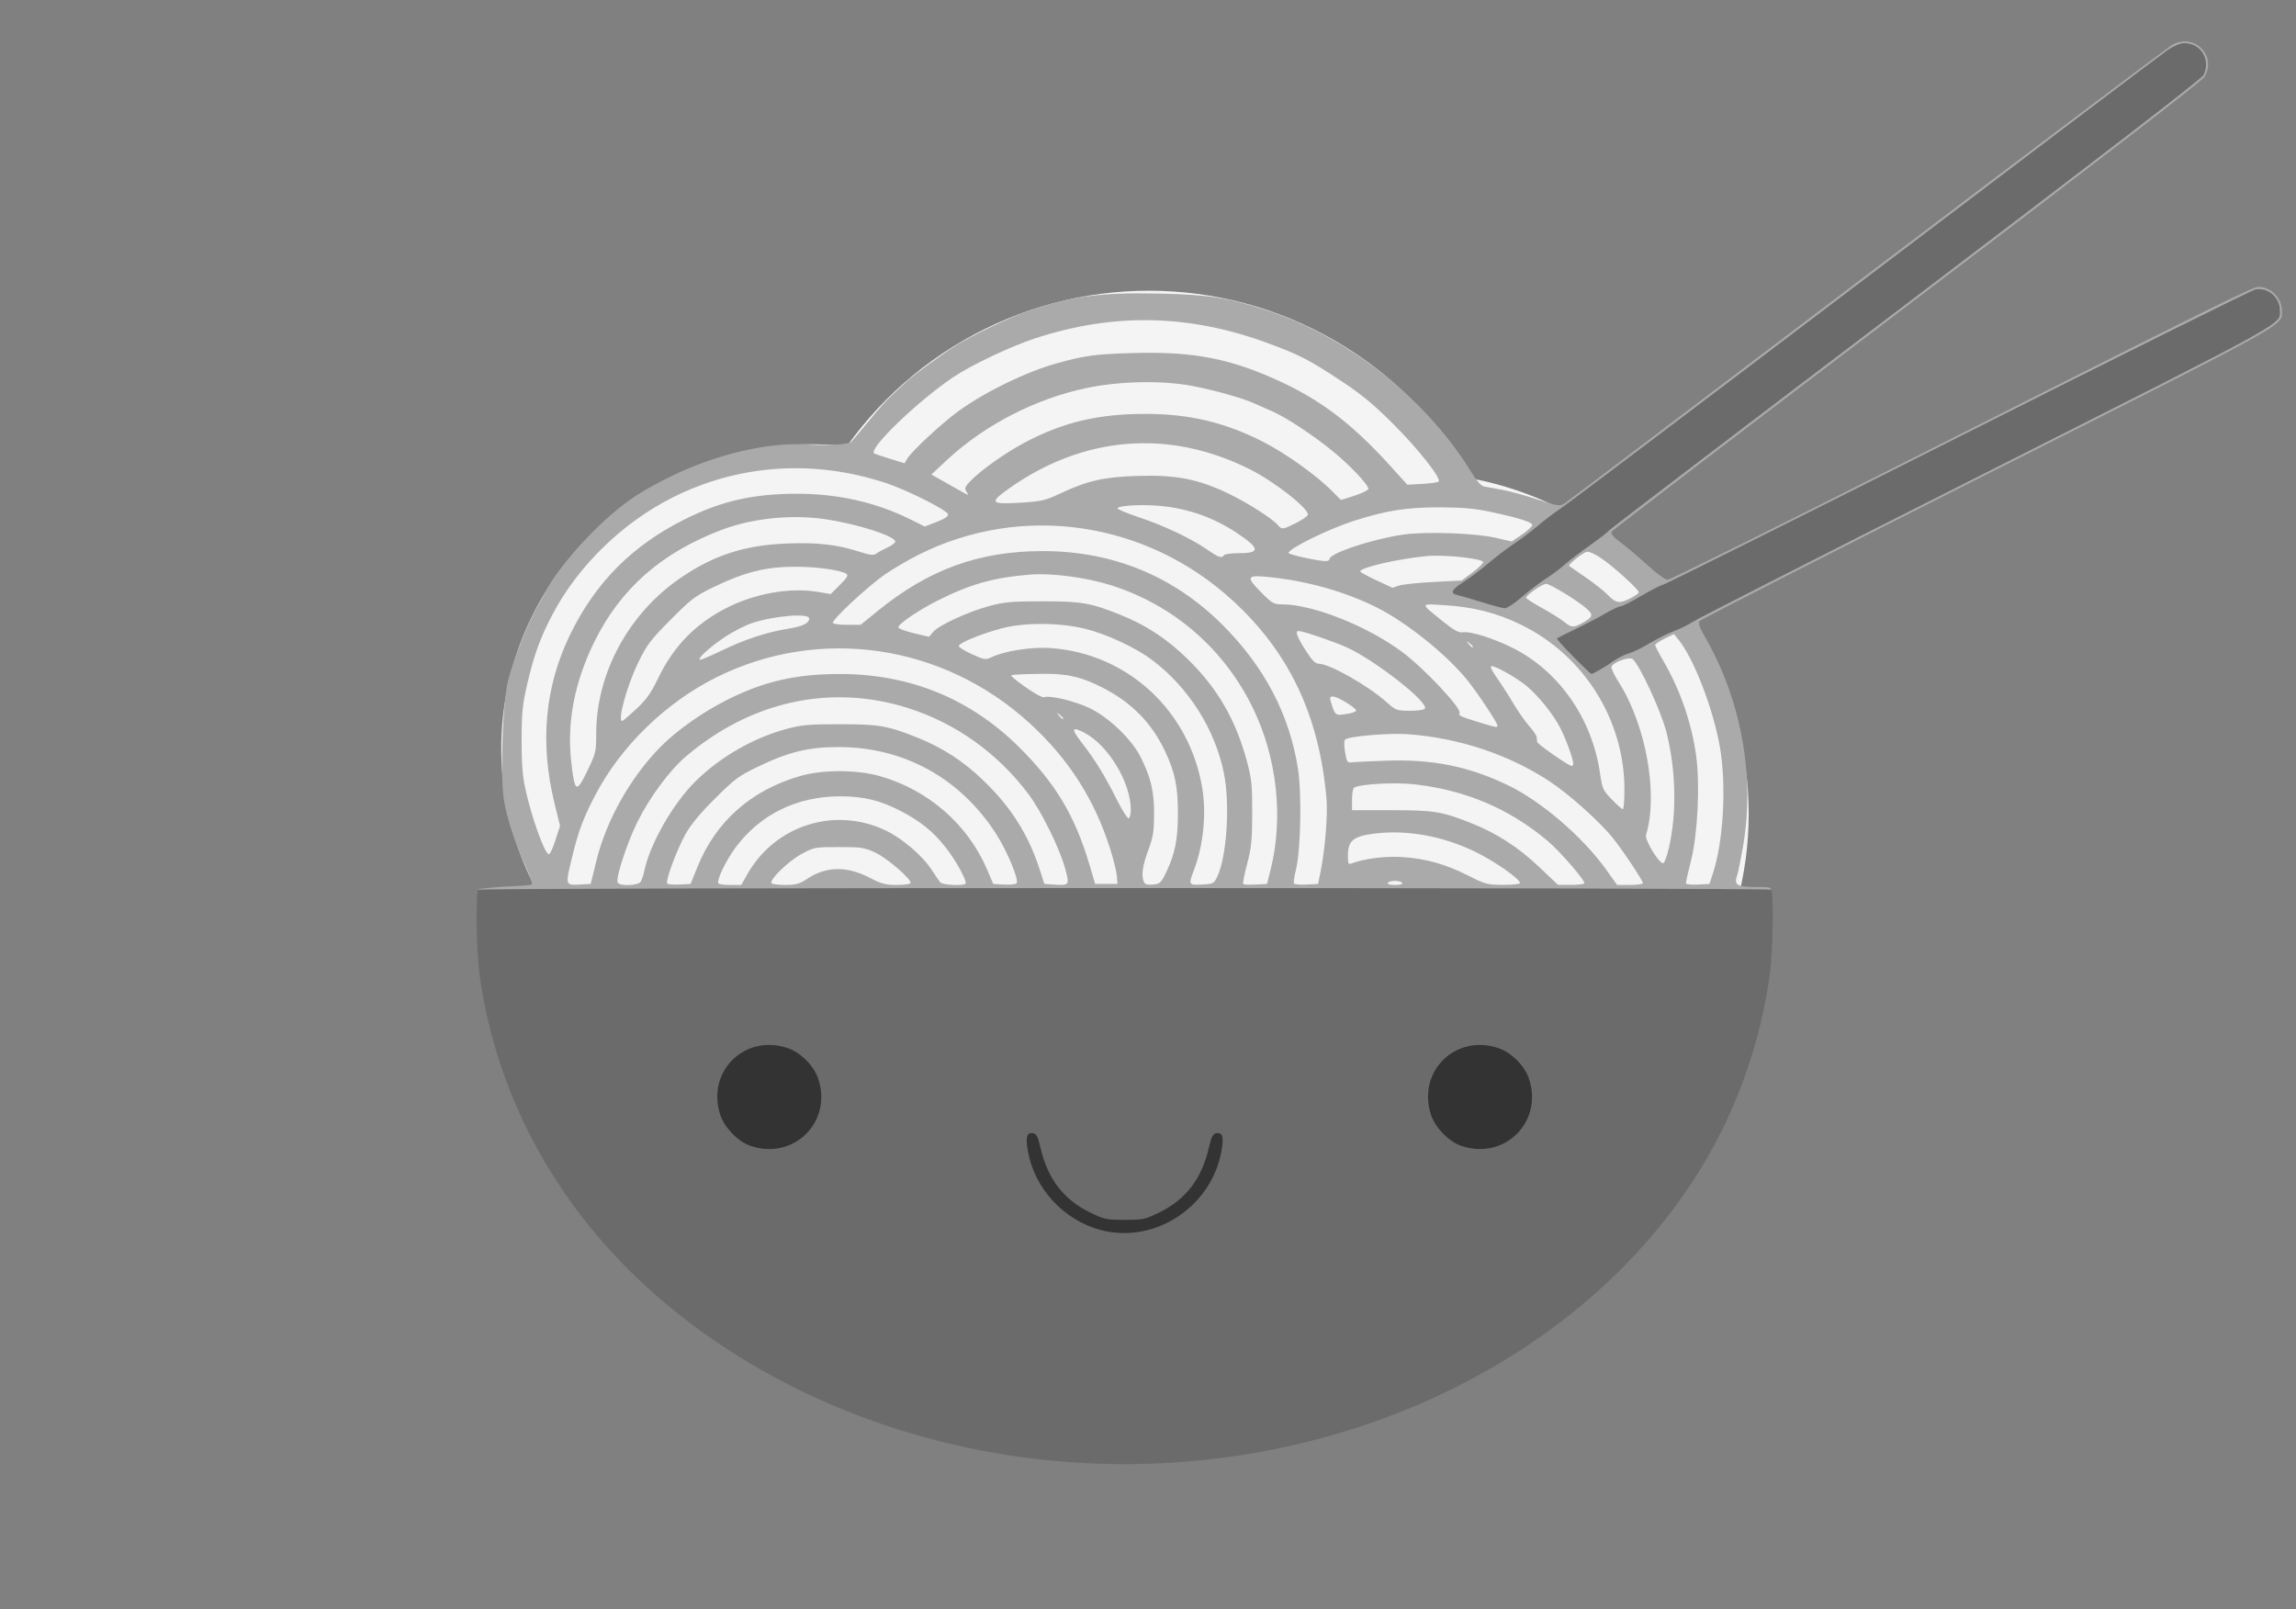 <?xml version="1.0" encoding="UTF-8" standalone="no"?>
<!-- Created with Inkscape (http://www.inkscape.org/) -->

<svg
   xmlns:dc="http://purl.org/dc/elements/1.1/"
   xmlns:cc="http://creativecommons.org/ns#"
   xmlns:rdf="http://www.w3.org/1999/02/22-rdf-syntax-ns#"
   xmlns:svg="http://www.w3.org/2000/svg"
   xmlns="http://www.w3.org/2000/svg"
   xmlns:sodipodi="http://sodipodi.sourceforge.net/DTD/sodipodi-0.dtd"
   xmlns:inkscape="http://www.inkscape.org/namespaces/inkscape"
   version="1.1"
   id="svg1642"
   width="1569.333"
   height="1100"
   viewBox="0 0 1569.333 1100"
   sodipodi:docname="Noodle.svg"
   inkscape:version="0.92.5 (2060ec1f9f, 2020-04-08)"
   inkscape:export-filename="/le_Bagage/TN/PPII2/test_noodle/logo_ico.png"
   inkscape:export-xdpi="3.9762108"
   inkscape:export-ydpi="3.9762108">
  <rect x="0" y="0" width="1569.333" height="1100" fill="#808080" stroke="none"/>
  <defs
     id="defs1646" />
  <sodipodi:namedview
     pagecolor="#ffffff"
     bordercolor="#666666"
     borderopacity="1"
     objecttolerance="10"
     gridtolerance="10"
     guidetolerance="10"
     inkscape:pageopacity="0"
     inkscape:pageshadow="2"
     inkscape:window-width="1920"
     inkscape:window-height="1023"
     id="namedview1644"
     showgrid="false"
     inkscape:zoom="0.41002372"
     inkscape:cx="418.71371"
     inkscape:cy="660.83138"
     inkscape:window-x="0"
     inkscape:window-y="0"
     inkscape:window-maximized="1"
     inkscape:current-layer="g1664" />
  <g
     id="g1757"
     style="fill:#f4f4f4;fill-opacity:0.996"
     transform="translate(0,-38.312)">
    <circle
       r="253.644"
       cy="490.665"
       cx="785.32"
       id="path1720"
       style="opacity:1;fill:#f4f4f4;fill-opacity:0.996;fill-rule:evenodd;stroke:none;stroke-width:14.608;stroke-miterlimit:4;stroke-dasharray:none;stroke-dashoffset:0;stroke-opacity:1;paint-order:stroke fill markers" />
    <circle
       r="233.38"
       cy="594.539"
       cx="961.868"
       id="path1720-3"
       style="opacity:1;fill:#f4f4f4;fill-opacity:0.996;fill-rule:evenodd;stroke:none;stroke-width:13.441;stroke-miterlimit:4;stroke-dasharray:none;stroke-dashoffset:0;stroke-opacity:1;paint-order:stroke fill markers" />
    <ellipse
       cy="550.132"
       cx="554.443"
       id="path1720-3-2"
       style="opacity:1;fill:#f4f4f4;fill-opacity:0.996;fill-rule:evenodd;stroke:none;stroke-width:12.199;stroke-miterlimit:4;stroke-dasharray:none;stroke-dashoffset:0;stroke-opacity:1;paint-order:stroke fill markers"
       rx="211.823"
       ry="208.159" />
  </g>
  <g
     id="g1664"
     transform="matrix(1.05,0,0,1.05,-54.482,-373.079)">
    <path
       style="fill:#aaaaaa;stroke-width:1.333"
       d="m 365.262,935.996 c 0,0 -2.846,-1.14 -1.942,-1.743 0.904,-0.603 15.896,-1.722 15.896,-1.722 9.838,-0.416 18.344,-0.911 18.888,-1.456 0.545,-0.546 -1.193,-5.646 -3.862,-11.333 -6.696,-14.27 -12.381,-31.606 -14.334,-43.712 -2.504,-15.523 -0.845,-63.263 2.701,-77.704 2.955,-12.037 12.908,-37.493 18.24,-46.652 1.833,-3.15 5.242,-9.298 7.576,-13.663 6.42,-12.011 25.685,-34.241 41.261,-47.613 10.56,-9.065 18.214,-14.211 31.779,-21.366 37.03,-19.531 73.308,-25.804 95.252,-24.41 21.944,1.394 28.935,-1.313 28.935,-1.313 l 1.87,-2.097 c 5.653,-6.34 17.112,-21.29 24.431,-28.143 3.327,-3.115 7.797,-7.3 9.935,-9.301 4.484,-4.196 23.313,-17.972 31.99,-23.405 11.027,-6.905 34.943,-18.341 46.893,-22.423 28.876,-9.864 47.373,-12.346 85.896,-11.525 31.927,0.68 44.827,2.708 70.296,11.051 53.096,17.393 104.123,58.099 133.553,106.54 2.685,4.419 5.659,7.659 7.333,7.989 1.549,0.305 6.717,1.242 11.483,2.08 4.767,0.839 15.191,3.677 23.166,6.308 12.604,4.157 14.87,4.553 17.333,3.028 1.559,-0.965 90.434,-68.174 197.501,-149.352 107.067,-81.179 196.587,-148.586 198.934,-149.795 14.461,-7.449 28.911,7.534 20.527,21.284 -1.565,2.566 -75.428,59.43 -193.658,149.088 -105.121,79.717 -191.594,145.771 -192.162,146.787 -0.725,1.296 1.065,3.411 5.996,7.084 3.867,2.88 11.692,9.509 17.39,14.731 5.903,5.41 11.553,9.494 13.134,9.494 1.526,0 69.164,-33.531 150.307,-74.513 207.157,-104.627 230.404,-116.154 234.257,-116.154 8.138,0 15.275,7.353 15.275,15.737 0,9.765 6.731,6.041 -191.977,106.223 -102.288,51.57 -186.523,94.629 -187.19,95.686 -0.844,1.338 0.177,4.322 3.354,9.805 23.71,40.924 32.864,90.486 25.136,136.083 -1.473,8.69 -3.272,17.538 -3.999,19.663 -2.126,6.215 0.025,7.469 12.815,7.469 10.951,0 8.901,0.421 9.775,3.902 -422.466,4.019 -416.825,3.097 -839.984,-0.639 z m 74.883,-20.468 c 6.394,-26.044 22.019,-53.888 41.314,-73.623 10.737,-10.982 27.583,-22.899 43.956,-31.096 24.008,-12.018 44.678,-16.743 73.25,-16.743 45.402,0 84.811,16.079 116.547,47.551 23.868,23.67 36.484,44.802 46.037,77.115 l 3.548,12 h 7.267 7.267 l -0.425,-5.269 c -0.234,-2.898 -2.248,-10.998 -4.476,-18 -10.174,-31.968 -27.061,-58.266 -52.19,-81.274 -56.42,-51.659 -136.95,-63.437 -204.186,-29.865 -32.684,16.32 -61.871,44.658 -78.416,76.136 -7.861,14.957 -10.992,23.208 -15.025,39.606 -4.838,19.67 -4.865,19.55 4.257,19.067 l 7.54,-0.4 z m 28.983,13.538 c 0.672,-1.283 1.672,-4.433 2.222,-7 3.783,-17.663 18.594,-43.582 33.147,-58.006 16.016,-15.874 37.901,-28.479 59.502,-34.269 9.759,-2.616 14.574,-3.037 34.667,-3.032 25.384,0.007 31.133,1 50.377,8.706 16.726,6.697 30.36,15.623 43.688,28.601 17.64,17.176 28.642,34.709 35.978,57.333 l 3.026,9.333 6.296,0.413 c 10.077,0.661 10.22,0.448 7.15,-10.679 -3.677,-13.325 -15.451,-37.121 -23.948,-48.401 -20.042,-26.603 -47.343,-46.057 -78.407,-55.87 -50.12,-15.833 -102.223,-4.432 -144.522,31.624 -10.615,9.048 -23.869,27.013 -31.66,42.913 -6.654,13.58 -13.921,35.821 -12.723,38.943 1.068,2.783 13.695,2.277 15.207,-0.609 z m 36.752,-9.356 c 11.939,-29.651 35.037,-50.069 67.054,-59.272 14.536,-4.178 36.709,-4.139 51.641,0.09 31.553,8.938 57.365,31.451 69.953,61.011 l 3.915,9.194 6.968,0.41 c 3.833,0.225 7.521,-0.143 8.197,-0.82 1.866,-1.866 -5.955,-20.775 -13.342,-32.257 -23.245,-36.129 -59.975,-56.397 -102.267,-56.432 -19.733,-0.016 -32.492,3.069 -52.602,12.721 -12.66,6.076 -15.236,7.985 -28.145,20.867 -9.748,9.727 -15.802,17.061 -19.28,23.359 -5.542,10.034 -12.924,29.946 -11.785,31.79 0.393,0.636 3.986,0.977 7.985,0.759 l 7.27,-0.396 z m 32.502,4.689 c 18.175,-32.037 57.12,-44.268 90.283,-28.354 10.728,5.148 23.891,16.479 29.836,25.683 2.251,3.486 4.733,7.088 5.515,8.005 1.444,1.693 14.825,2.38 16.365,0.84 1.358,-1.358 -6.398,-15.472 -13.156,-23.942 -8.15,-10.214 -16.125,-16.661 -28.742,-23.236 -13.582,-7.078 -24.331,-9.695 -39.818,-9.695 -28.017,0 -52.06,11.81 -68.046,33.425 -6.346,8.581 -12.339,21.181 -11.07,23.275 0.334,0.55 3.814,1 7.734,1 h 7.127 z m 38.934,3.019 c 12.443,-8.255 25.882,-8.449 40.956,-0.591 7.281,3.795 10.2,4.572 17.171,4.572 4.619,0 8.721,-0.521 9.114,-1.158 1.279,-2.07 -14.932,-16.186 -22.85,-19.896 -7.039,-3.298 -9.098,-3.612 -23.708,-3.612 -15.689,0 -16.164,0.089 -24.417,4.564 -8.424,4.567 -20.89,16.656 -19.498,18.907 0.407,0.658 4.454,1.193 8.994,1.19 6.923,-0.005 9.22,-0.646 14.238,-3.975 z m 233.66,-4.198 c 5.785,-11.929 7.69,-21.461 7.69,-38.488 0,-17.584 -1.919,-26.761 -8.504,-40.667 -8.467,-17.879 -21.42,-31.157 -39.678,-40.672 -14.406,-7.507 -24.261,-9.767 -41.151,-9.437 -17.54,0.343 -20.096,0.564 -18.933,1.635 6.005,5.529 19.366,14.224 20.933,13.623 3.807,-1.461 20.084,2.392 29.819,7.058 12.517,6 27.396,20.268 33.228,31.863 6.687,13.295 8.832,22.416 8.766,37.264 -0.05,11.193 -0.654,14.938 -3.762,23.333 -3.738,10.096 -4.622,16.185 -2.972,20.483 0.683,1.78 2.11,2.246 5.911,1.932 4.637,-0.384 5.282,-0.975 8.654,-7.927 z m 33.268,2.845 c 6.278,-13.055 8.469,-47.515 4.305,-67.723 -5.879,-28.531 -22.864,-55.333 -46.344,-73.13 -11.053,-8.378 -29.781,-17.113 -44.285,-20.655 -16.677,-4.073 -39.766,-4.09 -54.587,-0.039 -13.719,3.75 -27.343,9.421 -27.297,11.363 0.02,0.834 3.902,3.243 8.627,5.354 8.198,3.662 8.791,3.743 12.964,1.769 8.479,-4.01 26.153,-6.689 38.328,-5.809 50.157,3.626 90.44,41.014 98.621,91.536 2.685,16.579 0.622,36.89 -5.339,52.575 -3.825,10.064 -3.711,10.284 5.096,9.825 7.296,-0.381 7.775,-0.625 9.911,-5.067 z m 34.757,-4.667 c 8.463,-33.839 4.209,-72.792 -11.472,-105.055 -18.836,-38.755 -51.749,-67.211 -92.702,-80.147 -15.718,-4.965 -38.505,-7.961 -52.16,-6.858 -23.925,1.933 -38.899,6.126 -60.36,16.901 -12.327,6.189 -25.64,15.247 -25.64,17.445 0,0.798 4.5,2.516 10,3.817 l 10,2.365 2.667,-3.191 c 3.618,-4.329 22.826,-13.174 36.667,-16.884 9.759,-2.616 14.574,-3.037 34.667,-3.032 25.384,0.007 31.133,1 50.377,8.706 16.726,6.697 30.36,15.623 43.688,28.601 19.694,19.176 31.621,39.772 38.952,67.266 2.962,11.11 3.389,15.37 3.342,33.401 -0.046,17.569 -0.543,22.515 -3.319,32.999 -1.796,6.783 -2.938,12.659 -2.539,13.058 0.399,0.399 4.05,0.55 8.112,0.334 l 7.386,-0.392 z m 32.521,1.333 c 2.913,-14.383 4.764,-36.946 3.875,-47.243 -4.682,-54.223 -24.179,-95.446 -61.154,-129.301 -56.42,-51.659 -136.95,-63.437 -204.186,-29.865 -6.568,3.28 -16.442,9.063 -21.942,12.852 -11.48,7.909 -35.118,29.934 -34.025,31.702 0.403,0.653 4.625,1.187 9.381,1.187 h 8.647 l 10.889,-8.863 c 33.489,-27.258 66.164,-39.137 107.659,-39.137 45.402,0 84.811,16.079 116.547,47.551 27.653,27.423 44.149,58.804 49.65,94.449 2.492,16.147 1.737,52.917 -1.34,65.298 -1.089,4.381 -1.674,8.459 -1.301,9.063 0.373,0.604 4.054,0.92 8.178,0.702 l 7.5,-0.396 z m 53.145,7.333 c -0.453,-0.733 -2.553,-1.333 -4.667,-1.333 -2.113,0 -4.213,0.6 -4.667,1.333 -0.498,0.806 1.346,1.333 4.667,1.333 3.321,0 5.165,-0.527 4.667,-1.333 z m 76.667,0.108 c 0,-2.657 -16.033,-13.921 -28.667,-20.14 -21.141,-10.406 -44.713,-14.721 -66,-12.082 -13.869,1.719 -17.333,4.583 -17.333,14.331 0,5.243 0.318,5.943 2.333,5.144 7.9,-3.129 21.879,-4.906 33,-4.195 15.315,0.979 28.49,4.688 43.085,12.128 10.861,5.537 12.267,5.909 22.582,5.972 6.05,0.037 11,-0.484 11,-1.158 z m 41.847,0.139 c 0.928,-1.502 -15.986,-21.037 -24.049,-27.775 -24.95,-20.849 -53.014,-32.778 -86.136,-36.613 -13.005,-1.506 -35.766,-0.267 -39.693,2.16 -0.717,0.443 -1.303,3.92 -1.303,7.727 l -5e-5,6.921 h 25.667 c 27.939,0 32.992,0.837 52.71,8.733 15.976,6.397 30.143,15.599 43.389,28.183 l 12.234,11.622 8.255,0.065 c 4.54,0.036 8.557,-0.424 8.926,-1.022 z m 38.153,-0.076 c 0,-1.751 -12.842,-21.068 -19.584,-29.457 -8.618,-10.725 -28.732,-28.696 -41.43,-37.016 -26.439,-17.323 -58.631,-28.02 -91.723,-30.477 -12.413,-0.922 -38.911,1.319 -41.129,3.477 -0.71,0.691 -0.705,4.052 0.012,8.235 1.029,6.005 1.61,7.002 3.865,6.632 1.46,-0.239 11.955,-0.752 23.322,-1.14 29.689,-1.012 53.101,3.692 78.351,15.743 21.951,10.476 49.058,33.709 64.463,55.249 l 7.092,9.917 h 8.38 c 4.609,0 8.38,-0.523 8.38,-1.162 z m 45.53,-6.171 c 6.956,-21.111 8.973,-57.645 4.565,-82.667 -4.341,-24.637 -16.767,-56.974 -26.642,-69.329 l -3.193,-3.995 -6.13,2.978 c -3.372,1.638 -6.13,3.519 -6.13,4.181 0,0.662 2.396,5.303 5.324,10.313 11.044,18.899 18.657,41.08 21.457,62.519 2.438,18.667 0.864,50.162 -3.354,67.085 -1.885,7.563 -3.427,14.343 -3.427,15.067 0,0.758 3.246,1.146 7.667,0.915 l 7.667,-0.4 z m -28.735,-16.214 c 5.383,-22.854 4.831,-51.107 -1.486,-76.016 -3.519,-13.877 -18.068,-45.073 -22.195,-47.591 -2.48,-1.514 -12.476,2.235 -13.572,5.089 -0.338,0.88 1.778,5.363 4.702,9.962 17.807,28.007 25.881,72.994 17.847,99.437 -1.085,3.571 9.428,20.346 11.471,18.304 0.769,-0.769 2.223,-4.902 3.232,-9.184 z m -724.643,-5.684 2.973,-9.231 -3.552,-14.435 c -9.783,-39.759 -6.355,-76.459 10.321,-110.504 16.494,-33.674 40.241,-57.527 74.188,-74.521 24.008,-12.018 44.678,-16.743 73.25,-16.743 26.82,0 51.456,5.573 73.949,16.728 l 9.283,4.604 7.749,-2.999 c 5.216,-2.019 7.624,-3.653 7.366,-4.999 -0.502,-2.619 -26.736,-15.815 -40.359,-20.302 -47.047,-15.494 -95.556,-12.264 -138.596,9.227 -32.681,16.319 -61.858,44.646 -78.42,76.136 -8.094,15.39 -12.064,26.283 -16.48,45.226 -3.141,13.47 -3.671,18.664 -3.718,36.38 -0.04,15.244 0.588,23.622 2.394,31.93 4.114,18.925 12.681,42.737 15.375,42.737 0.717,0 2.642,-4.154 4.277,-9.231 z m 374.498,-19.847 c -0.057,-17.752 -14.763,-42.039 -30.329,-50.088 -8.169,-4.224 -8.675,-2.562 -1.879,6.167 8.905,11.438 15.046,21.369 22.934,37.086 3.686,7.346 7.284,12.996 7.996,12.556 0.712,-0.44 1.287,-3.014 1.278,-5.721 z m 321.349,-12.978 c 0,-45.374 -26.345,-87.383 -67.333,-107.365 -15.857,-7.731 -30.92,-11.563 -49.992,-12.718 -16.074,-0.974 -16.032,-1.627 -0.674,10.717 6.936,5.574 10.159,7.357 12.547,6.94 5.143,-0.899 21.048,4.149 33.756,10.712 29.723,15.352 50.783,46.016 55.84,81.305 1.404,9.796 1.892,10.871 7.628,16.799 3.371,3.483 6.601,6.333 7.179,6.333 0.578,0 1.05,-5.725 1.05,-12.723 z M 434.654,856.251 c 5.042,-10.513 5.346,-11.846 5.346,-23.39 0,-38.88 20.768,-77.616 54,-100.72 21.923,-15.241 42.185,-21.904 70,-23.018 19.755,-0.791 32.631,0.652 47.067,5.274 7.408,2.372 9.482,2.599 11.333,1.241 1.246,-0.914 4.51,-2.692 7.253,-3.951 2.743,-1.259 4.993,-2.965 5,-3.791 0.033,-3.616 -24.705,-11.533 -45.637,-14.604 -21.814,-3.201 -47.268,-0.612 -66.999,6.815 -39.442,14.846 -66.307,38.462 -83.373,73.292 -12.757,26.034 -17.778,52.053 -14.943,77.428 2.324,20.798 3.339,21.3 10.952,5.424 z M 1076,852.275 c 0,-2.856 -4.675,-15.665 -8.401,-23.017 -4.475,-8.831 -14.47,-21.269 -22.093,-27.493 -6.936,-5.664 -20.914,-13.451 -22.934,-12.778 -0.744,0.248 0.795,3.442 3.419,7.098 2.624,3.656 7.449,11.148 10.721,16.648 3.272,5.5 8.051,12.359 10.619,15.242 2.568,2.883 4.744,6.033 4.836,7 0.092,0.967 0.242,2.452 0.333,3.299 0.155,1.431 20.273,15.459 22.5,15.689 0.55,0.057 1,-0.703 1,-1.688 z m -49.333,-24.704 c 0,-1.751 -12.842,-21.068 -19.584,-29.457 -13.217,-16.449 -39.39,-37.504 -58.67,-47.198 -19.77,-9.94 -43.401,-16.827 -67.258,-19.601 -17.943,-2.086 -18.862,-1.064 -8.476,9.431 7.339,7.417 8.336,7.988 13.946,7.997 19.881,0.031 55.314,14.104 78.052,31.002 14.114,10.489 38.992,36.956 37.304,39.687 -0.978,1.583 0.659,2.373 12.347,5.956 11.954,3.665 12.339,3.733 12.339,2.184 z M 466.335,816.621 c 6.286,-5.847 9.31,-10.142 14.081,-20 9.902,-20.463 23.755,-34.802 43.62,-45.152 18.662,-9.723 41.76,-13.916 59.964,-10.885 l 8.667,1.443 6,-6.016 c 4.765,-4.778 5.607,-6.262 4.092,-7.208 -4.025,-2.514 -20.027,-4.657 -34.092,-4.564 -18.364,0.121 -31.946,3.511 -51.333,12.811 -12.892,6.184 -15.168,7.889 -28.752,21.533 -12.95,13.007 -15.513,16.365 -20.981,27.484 -7.737,15.735 -14.302,39.92 -10.435,38.444 0.641,-0.244 4.767,-3.795 9.17,-7.89 z m 277.665,6.275 c 0,-0.277 -1.05,-1.327 -2.333,-2.333 -2.115,-1.658 -2.162,-1.611 -0.503,0.503 1.742,2.221 2.837,2.927 2.837,1.83 z m 185.667,-3.019 c 2.75,-0.455 5,-1.361 5,-2.015 0,-1.76 -12.122,-9.13 -15.018,-9.13 -1.976,0 -2.301,0.625 -1.561,3 3.052,9.798 2.771,9.6 11.578,8.144 z m 49.76,-3.295 c 2.541,-4.111 -32.541,-31.553 -51.077,-39.953 -7.952,-3.604 -28.432,-10.562 -31.086,-10.562 -2.467,0 -1.193,3.591 4.399,12.406 4.282,6.749 6.405,8.927 8.705,8.927 7.012,0 32.364,14.391 44.299,25.146 5.73,5.164 6.401,5.409 14.921,5.464 5.176,0.033 9.307,-0.566 9.839,-1.428 z M 521.728,778.797 c 15.126,-7.316 29.269,-11.968 43.074,-14.17 9.436,-1.505 13.865,-3.648 13.865,-6.71 0,-3.615 -22.78,-1.795 -37.101,2.964 -4.639,1.542 -12.739,5.689 -18,9.217 -10.045,6.735 -18.549,14.635 -15.754,14.635 0.904,0 7.166,-2.671 13.916,-5.936 z m 488.939,-2.568 c 0,-0.277 -1.05,-1.327 -2.333,-2.333 -2.115,-1.659 -2.162,-1.611 -0.503,0.503 1.742,2.221 2.837,2.927 2.837,1.83 z m 72.059,-15.83 c 6.06,-3.46 6.418,-4.818 2.274,-8.624 -5.436,-4.993 -23.957,-16.376 -26.646,-16.376 -2.57,0 -13.042,7.341 -12.999,9.112 0.012,0.488 4.71,3.484 10.441,6.658 5.731,3.173 12.171,7.202 14.312,8.952 4.86,3.973 6.099,4 12.618,0.278 z m 30.661,-15.694 c 2.904,-1.482 5.28,-3.213 5.28,-3.847 0,-1.859 -16.939,-17.17 -24.684,-22.312 -4.571,-3.035 -7.985,-4.432 -9.549,-3.907 -3.036,1.019 -11.986,8.36 -11.092,9.099 0.362,0.299 5.172,3.626 10.688,7.393 5.516,3.767 12.084,8.968 14.595,11.559 5.264,5.431 7.476,5.733 14.762,2.016 z m -151.14,-8.098 c 2.064,-0.802 12.175,-1.895 22.469,-2.428 l 18.715,-0.97 6.951,-5.189 c 3.823,-2.854 6.951,-5.894 6.951,-6.755 0,-2.316 -24.952,-5.034 -36.434,-3.969 -18.71,1.736 -43.566,7.435 -43.566,9.99 0,0.487 4.65,3.054 10.333,5.704 5.683,2.65 10.444,4.877 10.58,4.948 0.136,0.071 1.936,-0.528 4,-1.33 z M 917.333,719.316 c 0,-3.844 27.452,-12.992 48.004,-15.997 14.418,-2.108 46.925,-0.968 60.332,2.116 l 10.337,2.378 6.661,-4.54 c 3.663,-2.497 6.662,-5.266 6.663,-6.155 0,-1.896 -8.813,-4.682 -27.331,-8.635 -10.013,-2.138 -18.148,-2.861 -32.667,-2.903 -21.539,-0.062 -34.919,2.026 -55.952,8.734 -16.4,5.231 -42.715,18.145 -42.715,20.963 0,0.982 17.866,4.978 23.667,5.293 1.65,0.089 3,-0.475 3,-1.254 z m -68.667,-2.583 c 0.453,-0.733 4.924,-1.333 9.936,-1.333 13.771,0 13.47,-3.077 -1.269,-12.954 -14.621,-9.798 -30.7,-15.657 -48.38,-17.63 -11.795,-1.316 -28.498,-0.565 -29.671,1.334 -0.348,0.563 6.085,3.262 14.296,5.998 16.296,5.43 33.983,13.84 44.422,21.121 7.03,4.904 9.318,5.647 10.667,3.464 z m 46.822,-20.923 c 3.899,-1.974 7.378,-4.342 7.731,-5.263 1.371,-3.572 -21.18,-21.396 -37.443,-29.596 -52.699,-26.571 -108.809,-22.067 -157.444,12.636 -12.552,8.956 -11.614,10.116 7.267,8.988 14.255,-0.852 16.526,-1.366 26.333,-5.96 17.913,-8.39 28.227,-10.756 50.066,-11.486 25.299,-0.846 39.907,1.986 59.726,11.577 13.005,6.293 28.648,16.323 32.275,20.694 2.246,2.706 3.286,2.562 11.488,-1.591 z m 38.483,-17.932 c 4.782,-1.57 8.695,-3.53 8.695,-4.356 0,-2.558 -11.521,-14.83 -22.344,-23.798 -12.418,-10.291 -31.192,-22.749 -39.947,-26.509 -3.507,-1.506 -8.776,-3.837 -11.709,-5.179 -7.736,-3.541 -26.083,-8.725 -40.667,-11.489 -19.489,-3.694 -46.738,-3.195 -68.311,1.25 -33.337,6.87 -66.724,24.018 -91.273,46.877 l -10.234,9.53 7.909,4.469 c 18.481,10.443 16.772,9.671 14.945,6.746 -1.392,-2.229 -1.061,-3.185 2.338,-6.755 6.862,-7.207 23.059,-18.677 35.979,-25.479 24.794,-13.053 47.556,-18.435 77.98,-18.44 28.732,-0.004 51.556,5.387 76.667,18.109 15.046,7.623 36.149,22.815 45.928,33.062 2.527,2.648 4.765,4.815 4.972,4.815 0.207,0 4.29,-1.284 9.072,-2.854 z m 54.385,-9.038 c 2.04,-1.904 -13.101,-21.146 -29.543,-37.545 -13.012,-12.978 -20.733,-19.348 -34.147,-28.17 -20.839,-13.705 -26.83,-16.796 -47.09,-24.294 -51.253,-18.967 -100.326,-20.055 -151.577,-3.361 -16.025,5.22 -42.027,17.545 -53.753,25.478 -23.502,15.901 -55.612,46.933 -51.268,49.548 0.562,0.338 5.221,1.91 10.355,3.492 l 9.333,2.877 1.888,-3.067 c 3.194,-5.19 22.756,-23.288 33.644,-31.128 17.499,-12.599 44.102,-25.482 63.802,-30.897 18.528,-5.093 24.512,-5.906 48.697,-6.622 35.834,-1.061 58.521,2.583 85.788,13.781 33.063,13.577 55.466,29.808 82.603,59.844 l 10.882,12.044 9.682,-0.513 c 5.325,-0.282 10.143,-0.943 10.706,-1.468 z"
       id="path1670"
       inkscape:connector-curvature="0"
       sodipodi:nodetypes="czscssccssszcsscssssccsccsccscccsssssccccsccssssssccccsssssccsccsscsssccsssssccsscscscscssccscssscccsssccscscssccscccccscssccsssscsccssscccsscscccssssssccsscssscscscscsssssscssssscscccscscscsscsccsccscscscsccccccsscccscccsccccscsscccssccccccccccccssssccccsssssssccsccccssssccccssssssccccssssssccccsccccsscssccsccscsscccccsssccsccscssscccssssccscsccsssccsccscccccscccccccsccscssccssscscscsscscscccsscccssssscccssccccsscscsscssssccsssccsccssssscsc" />
    <path
       style="fill:#6b6b6b;stroke-width:1.333"
       d="m 750.405,1307.291 c -105.23,-7.127 -204.338,-47.758 -276.769,-113.465 -61.038,-55.372 -99.583,-127.609 -109.791,-205.759 -1.832,-14.029 -2.352,-51.906 -0.734,-53.542 1.453,-1.47 840.325,-1.47 841.778,0 1.618,1.637 1.098,39.513 -0.734,53.542 -5.849,44.783 -21.41,89.101 -44.671,127.223 -77.66,127.277 -239.965,203.455 -409.079,192.001 z m 325.636,-524.517 c -6.178,-6.211 -10.965,-11.552 -10.637,-11.869 0.328,-0.317 5.697,-3.023 11.93,-6.013 6.233,-2.99 14.933,-7.542 19.333,-10.115 4.4,-2.573 8.901,-4.686 10.003,-4.695 1.102,-0.009 7.102,-3.031 13.333,-6.716 6.232,-3.685 12.83,-7.068 14.664,-7.517 1.833,-0.45 88.505,-43.756 192.603,-96.237 104.098,-52.481 190.957,-95.667 193.019,-95.97 8.212,-1.205 15.712,5.362 15.712,13.758 0,9.436 8.138,4.945 -190.579,105.189 -102.669,51.793 -188.835,95.637 -191.48,97.431 -2.644,1.795 -8.113,4.499 -12.152,6.011 -4.039,1.511 -11.327,5.15 -16.196,8.087 -4.869,2.936 -11.027,5.924 -13.684,6.64 -2.657,0.716 -7.232,3.04 -10.165,5.164 -4.722,3.421 -12.866,8.144 -14.041,8.144 -0.236,0 -5.484,-5.082 -11.663,-11.292 z m -59.374,-35.427 c -6.6,-2.079 -13.65,-4.129 -15.667,-4.556 -5.499,-1.164 -4.436,-3.529 4.028,-8.964 4.201,-2.698 11.239,-8.005 15.639,-11.793 4.4,-3.788 11.9,-9.492 16.667,-12.676 4.767,-3.184 11.935,-8.586 15.93,-12.006 3.995,-3.419 10.673,-8.481 14.839,-11.249 4.167,-2.768 93.298,-70.047 198.07,-149.509 104.772,-79.462 193.404,-146.438 196.961,-148.836 3.673,-2.476 8.166,-4.359 10.399,-4.359 11.066,0 17.549,10.442 12.866,20.721 -1.03,2.261 -70.317,55.611 -194.333,149.635 -106.003,80.367 -192.935,146.622 -193.183,147.234 -0.248,0.612 -5.648,4.79 -12,9.284 -6.352,4.495 -13.834,10.216 -16.625,12.714 -2.792,2.498 -8.278,6.59 -12.191,9.093 -3.913,2.503 -10.925,7.874 -15.581,11.935 -4.672,4.075 -9.666,7.322 -11.143,7.247 -1.472,-0.075 -8.076,-1.837 -14.677,-3.916 z"
       id="path1668"
       inkscape:connector-curvature="0" />
    <path
       style="fill:#333333;fill-opacity:1;stroke-width:1.333"
       d="m 768.15,1155.959 c -23.8,-6.401 -42.572,-26.701 -47.073,-50.904 -1.753,-9.427 -0.912,-12.68 3.126,-12.082 2.38,0.352 3.263,2.057 5.076,9.795 4.666,19.917 14.848,33.254 31.775,41.62 9.595,4.742 10.832,5.012 22.947,5.012 12.115,0 13.351,-0.27 22.947,-5.012 16.927,-8.366 27.109,-21.703 31.775,-41.62 1.813,-7.737 2.696,-9.442 5.076,-9.795 4.037,-0.598 4.879,2.654 3.126,12.082 -6.758,36.342 -43.835,60.301 -78.773,50.904 z m -228.036,-54.849 c -7.871,-2.78 -16.475,-11.592 -19.239,-19.705 -9.594,-28.156 15.642,-53.391 43.798,-43.797 8.439,2.875 16.91,11.347 19.786,19.786 9.637,28.284 -16.127,53.683 -44.344,43.716 z m 462.667,0 c -7.871,-2.78 -16.475,-11.592 -19.239,-19.705 -9.594,-28.156 15.642,-53.391 43.798,-43.797 8.439,2.875 16.91,11.347 19.786,19.786 9.637,28.284 -16.127,53.683 -44.344,43.716 z"
       id="path1666"
       inkscape:connector-curvature="0" />
  </g>
</svg>
